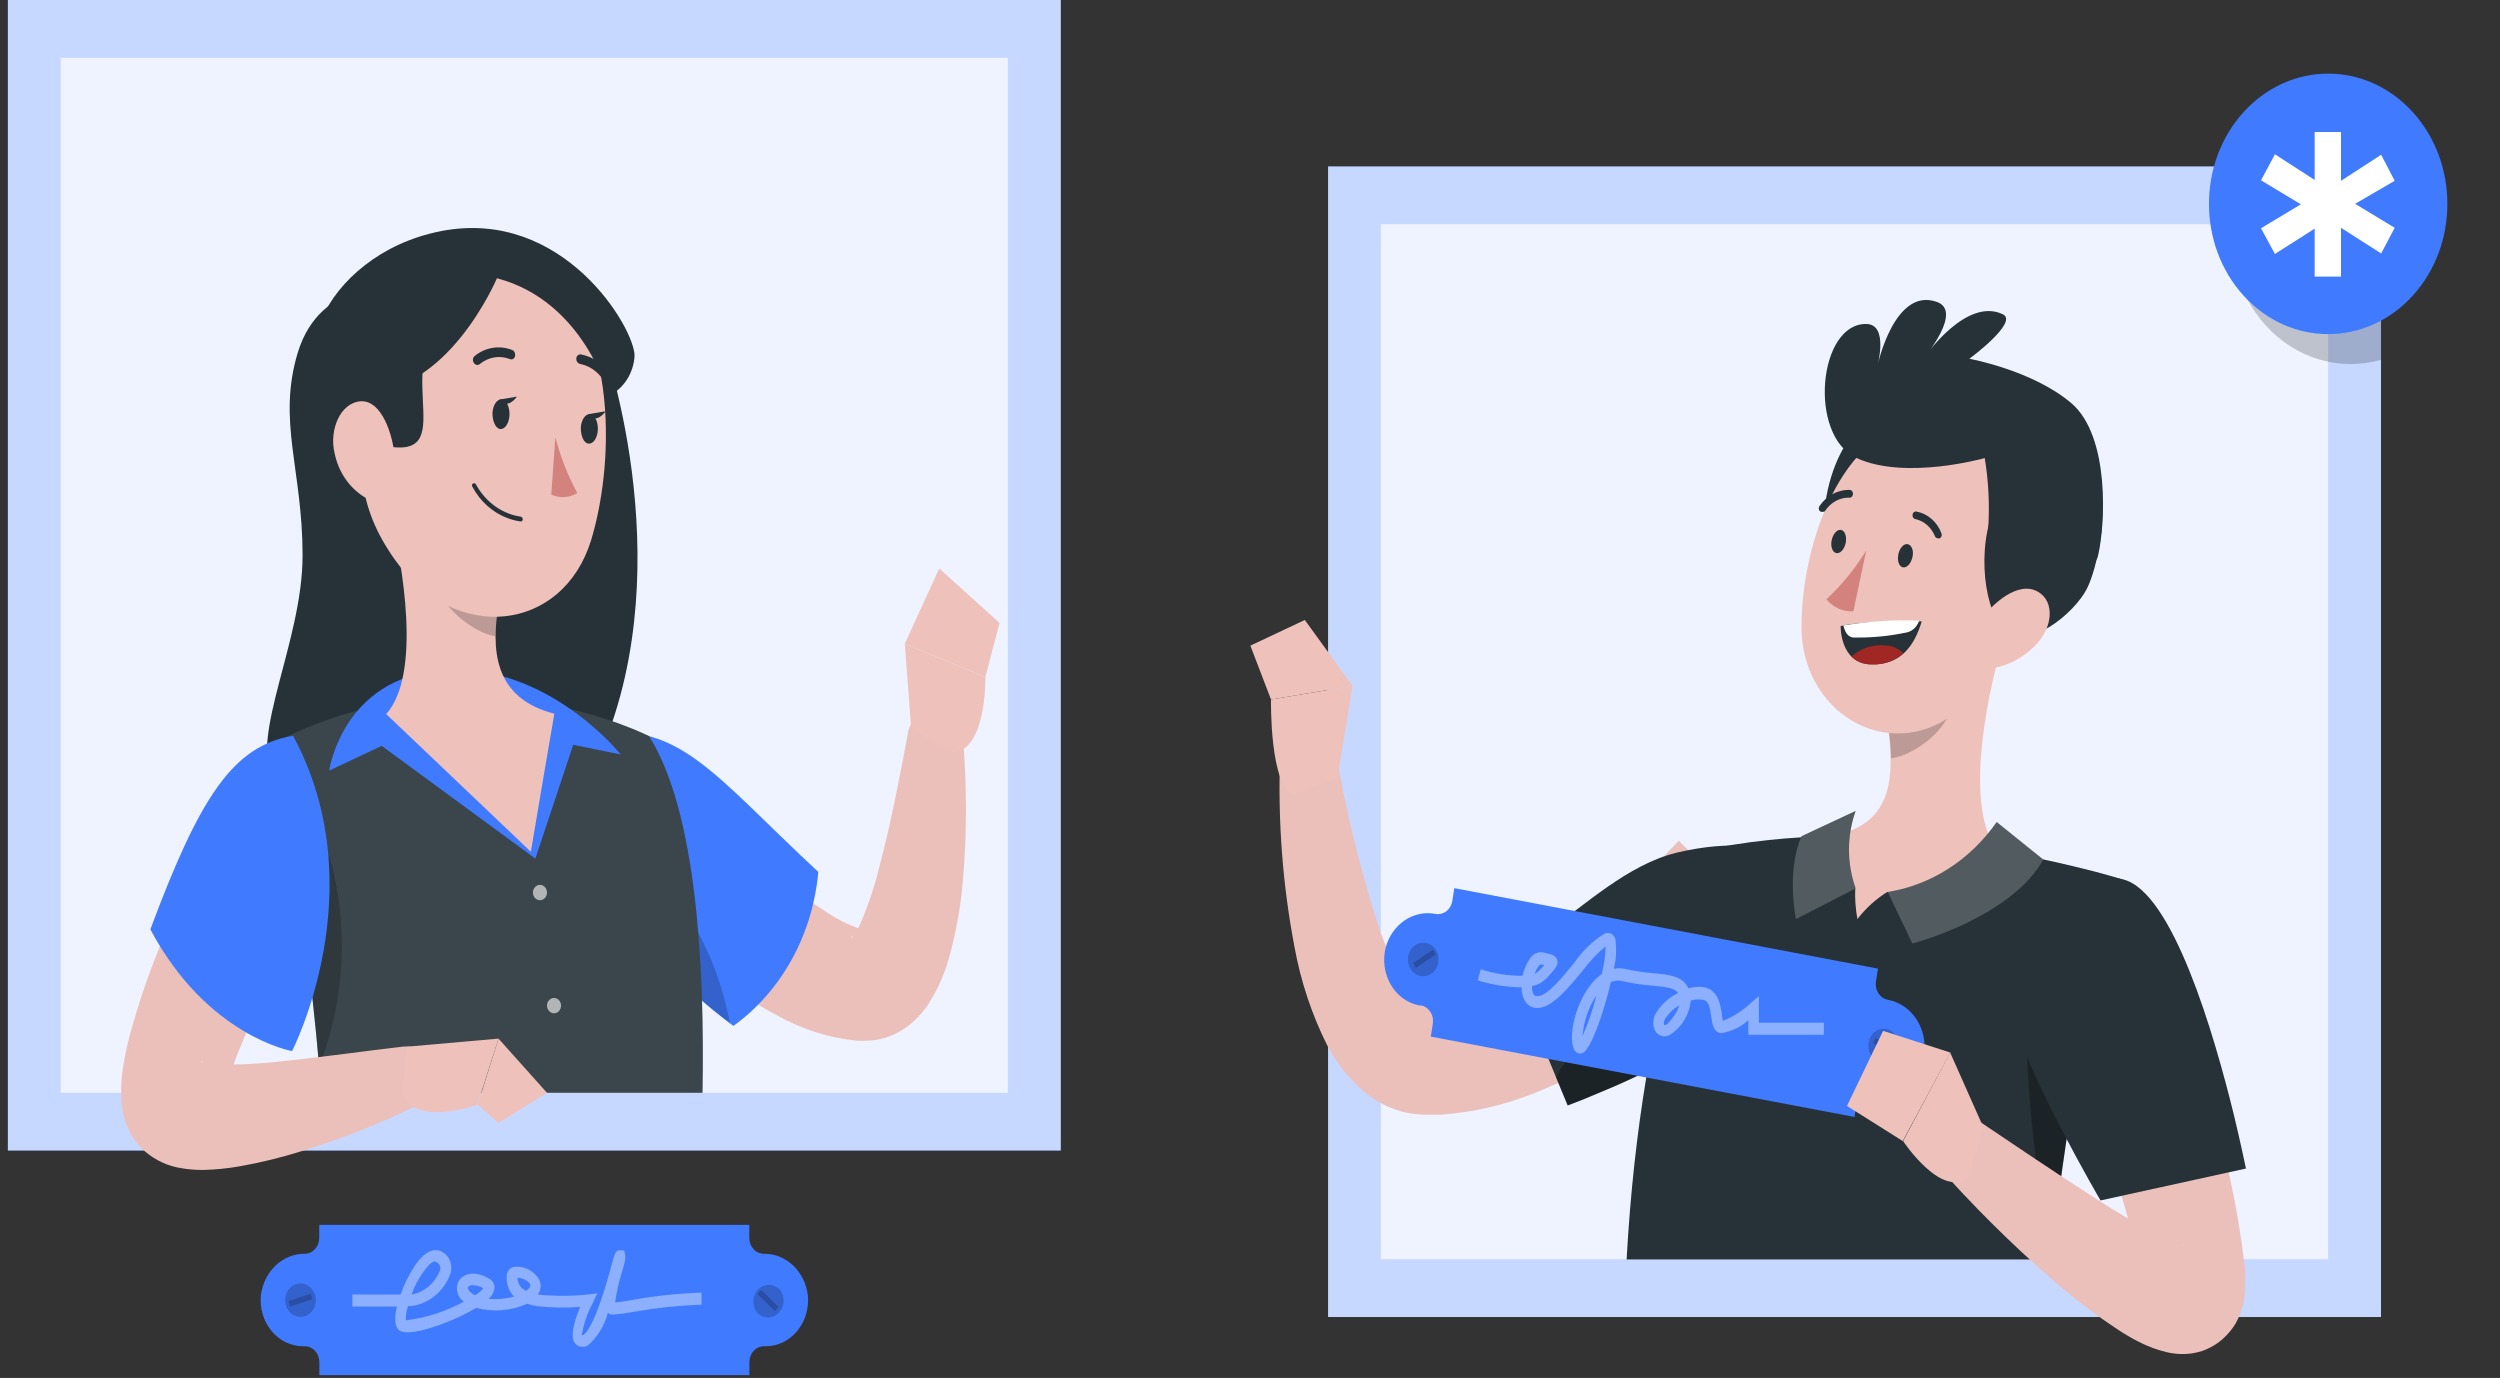 <svg width="254" height="140" viewBox="0 0 254 140" fill="none" xmlns="http://www.w3.org/2000/svg">
<rect x="0" y="0" width="254" height="140" fill="#333333" stroke="none"/>
<path d="M107.773 0H0.801V116.891H107.773V0Z" fill="#407BFF"/>
<path opacity="0.7" d="M107.773 0H0.801V116.891H107.773V0Z" fill="white"/>
<path opacity="0.7" d="M102.398 111.03V5.873L6.165 5.873V111.03H102.398Z" fill="white"/>
<path d="M70.071 80.677C71.465 82.066 73.037 83.65 74.532 85.052C76.026 86.453 77.654 87.879 79.226 89.182C80.744 90.442 82.326 91.606 83.966 92.667C85.23 93.518 86.601 94.162 88.036 94.58H88.181C88.017 94.568 87.853 94.568 87.69 94.58C87.4 94.641 87.122 94.752 86.865 94.909C86.463 95.19 86.441 95.324 86.519 95.275C86.925 94.816 87.25 94.279 87.478 93.691C88.269 91.817 88.91 89.873 89.396 87.879C90.511 83.638 91.392 79.032 92.24 74.548V74.439C92.39 73.726 92.766 73.094 93.301 72.656C93.836 72.217 94.496 72 95.164 72.042C95.832 72.085 96.465 72.384 96.95 72.887C97.435 73.391 97.742 74.065 97.815 74.792C98.255 79.727 98.255 84.698 97.815 89.633C97.583 92.305 97.097 94.943 96.365 97.505C95.886 99.16 95.171 100.723 94.247 102.135C93.5 103.228 92.545 104.13 91.448 104.779C90.71 105.212 89.911 105.505 89.084 105.644C88.656 105.713 88.223 105.746 87.79 105.742H87.121C84.274 105.469 81.502 104.596 78.959 103.171C76.775 102.012 74.677 100.671 72.681 99.162C70.748 97.745 68.887 96.216 67.105 94.58C65.343 92.935 63.682 91.376 61.976 89.463C60.959 88.305 60.392 86.763 60.393 85.159C60.393 83.555 60.961 82.013 61.978 80.856C62.995 79.699 64.382 79.016 65.849 78.951C67.316 78.886 68.749 79.444 69.848 80.507L70.071 80.677Z" fill="#EBC0BB"/>
<path d="M59.722 74.731C68.854 72.927 72.412 78.642 83.139 88.585C82.86 91.73 81.941 94.767 80.45 97.474C78.958 100.181 76.932 102.49 74.519 104.231C74.519 104.231 52.172 88.293 59.722 74.731Z" fill="#407BFF"/>
<path opacity="0.2" d="M60.147 88.305C64.016 96.079 72.323 102.574 74.152 103.939C73.505 100.393 71.465 92.887 65.432 88.098C64.688 87.401 63.731 87.036 62.752 87.074C61.773 87.112 60.843 87.552 60.147 88.305Z" fill="black"/>
<path d="M61.139 34.374C61.139 34.374 69.313 56.721 61.139 76.193C52.966 95.665 29.983 83.967 27.686 79.3C25.389 74.633 30.742 65.129 30.742 56.429C30.742 47.729 28.154 42.782 30.251 35.836C34.722 21.031 61.139 34.374 61.139 34.374Z" fill="#263238"/>
<path d="M71.376 111.031H32.648C32.57 110.129 32.492 109.227 32.425 108.35C32.035 103.805 31.555 99.589 31.053 95.811C30.197 89.029 29.01 82.301 27.496 75.657C47.312 65.203 65.945 74.792 65.945 74.792C70.673 82.298 71.621 97.566 71.376 111.031Z" fill="#263238"/>
<path opacity="0.1" d="M71.376 111.031H32.648C32.57 110.129 32.492 109.227 32.425 108.35C32.035 103.805 31.555 99.589 31.053 95.811C30.197 89.029 29.01 82.301 27.496 75.657C47.312 65.203 65.945 74.792 65.945 74.792C70.673 82.298 71.621 97.566 71.376 111.031Z" fill="white"/>
<path opacity="0.2" d="M31.064 95.799C31.555 99.576 32.035 103.792 32.425 108.35C35.094 101.572 35.462 93.976 33.462 86.928L31.064 95.799Z" fill="black"/>
<path d="M46.275 68.041C34.879 68.041 33.451 78.289 33.451 78.289L38.781 75.778L54.393 87.233L58.24 75.669L63.068 76.656C63.068 76.656 56.188 68.053 46.275 68.041Z" fill="#407BFF"/>
<path d="M53.935 86.538L39.238 72.55C42.818 68.541 40.989 57.55 39.506 51.543L50.657 61.291C49.91 65.946 50.088 70.917 56.322 72.513C56.311 72.55 53.924 86.502 53.935 86.538Z" fill="#EEC1BB"/>
<path opacity="0.2" d="M44.045 55.564L50.647 61.34C50.448 62.431 50.347 63.541 50.346 64.654C47.982 64.276 44.569 61.474 44.146 58.805C43.929 57.741 43.895 56.642 44.045 55.564Z" fill="black"/>
<path d="M36.608 37.213C36.385 47.071 36.106 51.226 40.165 56.928C46.264 65.458 57.204 64.239 60.069 54.845C62.645 46.315 62.578 31.693 54.26 26.441C52.506 25.255 50.494 24.602 48.432 24.551C46.371 24.5 44.334 25.053 42.533 26.151C40.733 27.25 39.233 28.855 38.192 30.8C37.15 32.745 36.603 34.959 36.608 37.213Z" fill="#EEC1BB"/>
<path d="M45.406 32.059C39.295 37.688 47.636 47.753 37.867 45C28.099 42.246 35.091 28.026 41.603 25.942C48.115 23.858 45.406 32.059 45.406 32.059Z" fill="#263238"/>
<path d="M50.033 41.953C50.033 42.782 50.334 43.513 50.803 43.586C51.271 43.659 51.717 43.038 51.762 42.209C51.806 41.38 51.472 40.662 50.992 40.589C50.513 40.515 50.089 41.125 50.033 41.953Z" fill="#263238"/>
<path d="M59.01 43.452C59.01 44.28 59.3 45.011 59.779 45.072C60.259 45.133 60.682 44.536 60.738 43.708C60.794 42.879 60.437 42.16 59.969 42.087C59.5 42.014 59.054 42.623 59.01 43.452Z" fill="#263238"/>
<path d="M59.746 42.087L61.541 41.783C61.541 41.783 60.538 43.208 59.746 42.087Z" fill="#263238"/>
<path d="M56.422 44.427C56.94 46.412 57.689 48.317 58.653 50.093C58.252 50.337 57.806 50.479 57.348 50.506C56.89 50.534 56.432 50.447 56.01 50.251L56.422 44.427Z" fill="#D4827D"/>
<path d="M51.661 52.676C52.061 52.82 52.471 52.922 52.888 52.981C52.915 52.984 52.943 52.981 52.969 52.973C52.995 52.964 53.02 52.949 53.041 52.93C53.062 52.91 53.079 52.887 53.091 52.86C53.103 52.833 53.11 52.803 53.111 52.774C53.115 52.708 53.096 52.644 53.059 52.592C53.023 52.54 52.969 52.505 52.91 52.493C51.976 52.358 51.082 51.994 50.294 51.428C49.507 50.863 48.846 50.111 48.361 49.228C48.349 49.199 48.332 49.174 48.311 49.153C48.289 49.132 48.264 49.115 48.237 49.105C48.21 49.095 48.181 49.091 48.153 49.093C48.124 49.095 48.096 49.104 48.071 49.118C48.044 49.131 48.021 49.15 48.002 49.173C47.983 49.197 47.968 49.224 47.96 49.254C47.952 49.284 47.949 49.316 47.953 49.347C47.957 49.378 47.966 49.408 47.982 49.435C48.8 50.974 50.111 52.129 51.661 52.676Z" fill="#263238"/>
<path d="M34.009 46.108C34.203 47.027 34.57 47.891 35.087 48.646C35.603 49.401 36.258 50.031 37.008 50.495C38.915 51.555 40.287 49.276 40.108 46.547C39.941 44.11 38.759 40.674 36.685 40.771C34.611 40.869 33.395 43.647 34.009 46.108Z" fill="#EEC1BB"/>
<path d="M48.406 37.067C48.463 37.082 48.522 37.084 48.58 37.071C48.638 37.058 48.693 37.032 48.74 36.994C49.167 36.641 49.667 36.408 50.197 36.316C50.726 36.225 51.267 36.278 51.773 36.47C51.824 36.497 51.879 36.512 51.936 36.514C51.992 36.516 52.048 36.504 52.1 36.48C52.152 36.455 52.199 36.419 52.237 36.373C52.275 36.327 52.303 36.273 52.319 36.214C52.355 36.09 52.349 35.957 52.302 35.839C52.255 35.72 52.17 35.624 52.063 35.568C51.426 35.312 50.741 35.234 50.069 35.34C49.397 35.446 48.76 35.734 48.216 36.177C48.125 36.258 48.067 36.374 48.052 36.502C48.038 36.629 48.068 36.757 48.138 36.86C48.2 36.963 48.295 37.037 48.406 37.067Z" fill="#263238"/>
<path d="M61.885 39.309C61.934 39.333 61.987 39.346 62.041 39.346C62.095 39.346 62.148 39.333 62.197 39.309C62.247 39.276 62.29 39.233 62.324 39.183C62.358 39.132 62.382 39.074 62.396 39.013C62.409 38.952 62.412 38.888 62.402 38.826C62.393 38.764 62.373 38.704 62.342 38.651C62.009 37.958 61.533 37.359 60.953 36.901C60.373 36.442 59.703 36.136 58.997 36.007C58.941 36 58.884 36.006 58.83 36.025C58.776 36.044 58.726 36.075 58.684 36.117C58.642 36.158 58.608 36.209 58.585 36.265C58.562 36.322 58.551 36.383 58.551 36.445C58.547 36.575 58.587 36.701 58.663 36.8C58.739 36.899 58.846 36.964 58.964 36.981C59.518 37.094 60.041 37.343 60.493 37.711C60.946 38.078 61.315 38.554 61.573 39.102C61.649 39.212 61.761 39.286 61.885 39.309Z" fill="#263238"/>
<path d="M50.734 40.6L52.519 40.296C52.519 40.296 51.571 41.709 50.734 40.6Z" fill="#263238"/>
<path d="M50.489 28.269C50.489 28.269 45.382 40.369 36.55 39.784C27.719 39.199 32.413 25.893 44.813 23.48C57.213 21.068 64.484 33.326 64.473 36.165C64.418 37.037 64.144 37.876 63.682 38.59C63.219 39.303 62.587 39.864 61.852 40.211C61.852 40.211 59.377 30.609 50.489 28.269Z" fill="#263238"/>
<path d="M31.243 91.278C29.492 95.019 27.664 98.919 25.991 102.672C25.166 104.56 24.352 106.449 23.694 108.228C23.37 109.105 23.103 109.983 22.913 110.665C22.824 110.97 22.779 111.262 22.757 111.165C22.735 111.067 22.757 110.982 22.612 110.458C22.499 110.076 22.341 109.712 22.144 109.373C21.989 109.11 21.81 108.865 21.609 108.642C21.504 108.52 21.388 108.41 21.263 108.313C20.415 107.667 20.326 107.862 20.415 107.862C20.647 107.946 20.886 108.003 21.129 108.033C21.928 108.14 22.733 108.181 23.538 108.155C25.311 108.155 27.24 107.984 29.113 107.777C32.971 107.375 36.919 106.802 40.922 106.339H40.989C41.663 106.257 42.342 106.44 42.903 106.855C43.464 107.271 43.87 107.892 44.049 108.607C44.228 109.321 44.168 110.082 43.879 110.752C43.589 111.422 43.091 111.958 42.472 112.261C38.66 114.142 34.724 115.706 30.697 116.94C28.609 117.6 26.486 118.121 24.341 118.5C23.134 118.712 21.916 118.834 20.694 118.866C19.925 118.875 19.157 118.814 18.397 118.683C17.074 118.479 15.821 117.904 14.762 117.013C14.543 116.823 14.335 116.62 14.137 116.404C13.852 116.077 13.595 115.722 13.368 115.344C13.04 114.767 12.785 114.144 12.61 113.492C12.413 112.73 12.308 111.944 12.297 111.152C12.29 110.217 12.361 109.283 12.509 108.362C12.726 107.022 13.024 105.699 13.401 104.402C14.04 102.124 14.784 99.883 15.632 97.688C17.271 93.468 19.133 89.354 21.207 85.369C21.918 83.915 23.129 82.829 24.573 82.35C26.017 81.871 27.576 82.039 28.907 82.816C30.238 83.593 31.232 84.916 31.67 86.494C32.108 88.072 31.954 89.775 31.243 91.23V91.278Z" fill="#EBC0BB"/>
<path d="M29.772 74.755C23.65 75.779 20.293 80.994 15.275 94.422C21.063 105.303 29.671 106.79 29.671 106.79C29.671 106.79 38.18 90.303 29.772 74.755Z" fill="#407BFF"/>
<path opacity="0.6" d="M54.147 90.681C54.147 90.835 54.188 90.986 54.267 91.115C54.345 91.243 54.457 91.343 54.587 91.402C54.718 91.461 54.861 91.476 54.999 91.446C55.138 91.416 55.265 91.342 55.365 91.233C55.465 91.124 55.533 90.985 55.56 90.833C55.588 90.682 55.574 90.525 55.52 90.383C55.465 90.24 55.374 90.118 55.257 90.033C55.139 89.947 55.001 89.901 54.86 89.901C54.671 89.901 54.489 89.984 54.355 90.13C54.222 90.276 54.147 90.474 54.147 90.681Z" fill="white"/>
<path opacity="0.6" d="M55.576 102.171C55.576 102.378 55.651 102.577 55.785 102.723C55.919 102.869 56.101 102.951 56.29 102.951C56.479 102.951 56.661 102.869 56.794 102.723C56.928 102.577 57.004 102.378 57.004 102.171C57.004 101.965 56.928 101.766 56.794 101.62C56.661 101.474 56.479 101.392 56.29 101.392C56.101 101.392 55.919 101.474 55.785 101.62C55.651 101.766 55.576 101.965 55.576 102.171Z" fill="white"/>
<path d="M92.575 74L91.928 65.397L100.113 68.797C100.113 68.797 100.269 76.498 96.633 76.425L92.575 74Z" fill="#EEC1BB"/>
<path d="M95.429 57.757L101.551 63.289L100.113 68.797L91.928 65.397L95.429 57.757Z" fill="#EEC1BB"/>
<path d="M41.402 106.339L50.646 105.523L48.505 112.237C48.505 112.237 41.814 114.674 40.81 110.823L41.402 106.339Z" fill="#EEC1BB"/>
<path d="M55.575 111.03L50.647 114.089L48.539 112.236L50.647 105.522L55.575 111.03Z" fill="#EEC1BB"/>
<path d="M77.609 127.383C77.414 127.385 77.22 127.344 77.04 127.263C76.859 127.182 76.695 127.063 76.557 126.912C76.419 126.761 76.31 126.582 76.236 126.384C76.162 126.187 76.124 125.976 76.126 125.762V124.446H32.436V125.762C32.437 125.975 32.4 126.185 32.327 126.382C32.254 126.578 32.145 126.757 32.009 126.907C31.872 127.058 31.709 127.178 31.53 127.259C31.35 127.341 31.158 127.383 30.964 127.383C29.875 127.373 28.82 127.798 27.998 128.58C27.177 129.361 26.645 130.443 26.503 131.623C26.444 132.276 26.511 132.935 26.699 133.558C26.887 134.181 27.193 134.754 27.597 135.24C28 135.725 28.493 136.113 29.042 136.378C29.591 136.643 30.185 136.779 30.785 136.778H30.975C31.366 136.781 31.741 136.953 32.017 137.257C32.292 137.56 32.447 137.97 32.447 138.398V139.714H76.137V138.398C76.137 137.968 76.293 137.556 76.571 137.252C76.849 136.948 77.227 136.778 77.62 136.778H77.798C78.399 136.779 78.993 136.643 79.542 136.378C80.091 136.113 80.583 135.725 80.987 135.24C81.39 134.754 81.696 134.181 81.885 133.558C82.073 132.935 82.14 132.276 82.08 131.623C81.939 130.441 81.405 129.357 80.581 128.576C79.757 127.794 78.7 127.37 77.609 127.383Z" fill="#407BFF"/>
<path opacity="0.2" d="M79.07 130.843C79.23 130.991 79.36 131.173 79.453 131.377C79.546 131.582 79.6 131.805 79.611 132.033C79.623 132.261 79.591 132.489 79.519 132.704C79.448 132.918 79.337 133.114 79.193 133.28C79.056 133.452 78.889 133.591 78.702 133.691C78.515 133.79 78.311 133.848 78.104 133.861C77.896 133.873 77.688 133.84 77.492 133.763C77.296 133.687 77.116 133.568 76.963 133.414C76.693 133.104 76.541 132.694 76.535 132.266C76.53 131.838 76.671 131.423 76.933 131.104C77.194 130.785 77.555 130.585 77.945 130.544C78.334 130.502 78.724 130.622 79.037 130.88L79.07 130.843Z" fill="black"/>
<path opacity="0.2" d="M77.324 131.043L76.967 131.479L78.737 133.209L79.094 132.774L77.324 131.043Z" fill="black"/>
<path opacity="0.2" d="M30.988 133.731C30.693 133.83 30.377 133.831 30.081 133.734C29.785 133.637 29.521 133.446 29.325 133.185C29.128 132.924 29.007 132.605 28.976 132.269C28.946 131.933 29.007 131.594 29.153 131.296C29.299 130.998 29.522 130.754 29.795 130.595C30.068 130.436 30.378 130.369 30.686 130.403C30.993 130.437 31.285 130.57 31.523 130.785C31.762 131 31.937 131.287 32.025 131.611C32.144 132.042 32.101 132.507 31.907 132.905C31.712 133.302 31.382 133.599 30.988 133.731Z" fill="black"/>
<path opacity="0.2" d="M31.735 131.992L31.58 131.433L29.307 132.186L29.463 132.746L31.735 131.992Z" fill="black"/>
<g opacity="0.4">
<path d="M59.22 136.838C59.076 136.839 58.933 136.814 58.796 136.765C58.675 136.717 58.565 136.64 58.472 136.542C58.38 136.443 58.308 136.324 58.261 136.193C57.982 135.413 58.484 133.902 58.941 132.781C57.489 132.894 56.03 132.869 54.581 132.708C54.233 132.659 53.89 132.577 53.555 132.464C51.917 133.192 50.11 133.337 48.392 132.878C47.61 133.34 46.802 133.747 45.972 134.097C44.579 134.682 41.267 135.937 40.464 135.072C40.062 134.633 40.085 133.756 40.33 132.744H35.803V131.526H40.698C41.072 130.464 41.57 129.461 42.181 128.54C43.486 126.676 44.501 126.92 44.98 127.224C45.321 127.422 45.587 127.743 45.734 128.132C45.881 128.522 45.898 128.955 45.783 129.357C45.456 130.261 44.91 131.05 44.202 131.638C43.494 132.227 42.653 132.592 41.769 132.696H41.456C41.289 133.156 41.213 133.65 41.233 134.146C43.287 133.899 45.284 133.255 47.132 132.245C46.823 132.05 46.593 131.734 46.487 131.361C46.382 130.989 46.409 130.586 46.563 130.234C46.965 129.43 48.192 129.016 49.663 129.893C49.842 129.975 49.993 130.115 50.097 130.293C50.2 130.472 50.252 130.681 50.243 130.892C50.174 131.323 49.954 131.708 49.63 131.964C50.506 132.042 51.387 131.964 52.239 131.733C51.977 131.473 51.773 131.152 51.642 130.793C51.51 130.434 51.455 130.047 51.481 129.661C51.483 129.452 51.547 129.248 51.664 129.081C51.781 128.914 51.943 128.793 52.128 128.735C52.596 128.653 53.076 128.708 53.519 128.894C53.961 129.081 54.351 129.392 54.648 129.796C54.827 130.041 54.925 130.346 54.925 130.661C54.925 130.975 54.827 131.28 54.648 131.526C56.324 131.701 58.012 131.701 59.688 131.526L60.67 131.416L60.224 132.379C59.674 133.389 59.296 134.499 59.108 135.657H59.22C60.335 135.023 61.629 130.405 62.097 128.662C62.487 127.249 62.532 127.042 63 127.042H63.413L63.513 127.493C63.58 127.797 63.513 128.211 63.145 129.381C62.852 130.338 62.635 131.32 62.498 132.318C62.9 132.318 63.614 132.172 64.316 132.062C66.618 131.652 68.943 131.408 71.274 131.331V132.549C68.995 132.63 66.723 132.87 64.472 133.268C63.734 133.408 62.989 133.505 62.242 133.561C62.067 133.564 61.897 133.499 61.762 133.378C61.412 134.706 60.686 135.879 59.688 136.729C59.539 136.795 59.381 136.832 59.22 136.838ZM48.069 130.575C47.968 130.561 47.866 130.573 47.771 130.611C47.676 130.649 47.59 130.712 47.523 130.795C47.523 130.904 47.589 131.185 48.035 131.465C48.108 131.52 48.187 131.565 48.27 131.599C48.584 131.413 48.87 131.174 49.117 130.892C48.798 130.702 48.443 130.594 48.08 130.575H48.069ZM44.244 128.138C43.972 128.189 43.725 128.34 43.542 128.565C42.791 129.416 42.203 130.423 41.813 131.526C42.443 131.416 43.037 131.135 43.541 130.709C44.046 130.284 44.445 129.726 44.701 129.089C44.755 128.936 44.754 128.767 44.698 128.616C44.642 128.464 44.536 128.342 44.4 128.272C44.356 128.239 44.307 128.214 44.255 128.199L44.244 128.138ZM52.574 129.771C52.571 130.074 52.657 130.371 52.819 130.617C52.982 130.862 53.213 131.044 53.477 131.136C53.613 131.04 53.734 130.921 53.834 130.783C53.834 130.685 53.934 130.588 53.834 130.405C53.5 130.045 53.054 129.836 52.585 129.82L52.574 129.771Z" fill="white"/>
</g>
<path d="M134.944 133.797L241.916 133.797V16.905L134.944 16.905V133.797Z" fill="#407BFF"/>
<path opacity="0.7" d="M241.904 16.918H134.932V133.809H241.904V16.918Z" fill="white"/>
<path opacity="0.7" d="M236.54 22.779H140.295V127.936H236.54V22.779Z" fill="white"/>
<path d="M178.934 93.964C178.298 94.72 177.819 95.256 177.25 95.865C176.681 96.474 176.135 97.023 175.577 97.571C174.462 98.692 173.347 99.764 172.12 100.812C169.736 102.915 167.217 104.829 164.582 106.539C161.88 108.317 159.027 109.806 156.063 110.987C152.935 112.268 149.651 113.032 146.317 113.253H144.979C144.279 113.257 143.581 113.187 142.893 113.046C141.558 112.75 140.287 112.179 139.147 111.364C137.391 110.025 135.929 108.277 134.865 106.247C133.286 103.107 132.158 99.72 131.519 96.206C130.311 89.858 129.82 83.372 130.059 76.893L135.734 76.503C136.733 82.293 138.12 87.994 139.883 93.562C140.641 96.015 141.703 98.344 143.038 100.483C143.417 101.116 143.935 101.636 144.544 101.994C144.689 101.994 144.711 101.994 144.711 101.994L145.469 101.884C149.841 101.239 154.39 98.924 158.639 95.938C160.8 94.41 162.881 92.75 164.872 90.967C165.887 90.077 166.879 89.163 167.838 88.201L169.266 86.775L170.57 85.41L178.934 93.964Z" fill="#EBC0BB"/>
<path d="M153.131 97.437L159.275 112.303C159.275 112.303 159.922 112.072 161.015 111.633L164.059 110.353C170.861 107.392 181.823 101.105 184.32 96.304C188.056 89.127 181.733 83.912 170.304 86.641C165.364 87.86 160.948 92.052 157.602 94.306C156.487 95.049 155.551 95.707 154.815 96.231C153.755 96.974 153.131 97.437 153.131 97.437Z" fill="#263238"/>
<path opacity="0.3" d="M183.975 97.193C182.47 94.061 178.5 97.437 171.932 98.338C169.011 98.753 158.93 106.868 158.094 109.463L159.276 112.327C159.276 112.327 180.385 104.394 183.975 97.193Z" fill="black"/>
<path d="M135.879 79.074L137.418 69.679L129.133 71.068C129.133 71.068 128.977 80.122 131.508 80.743L135.879 79.074Z" fill="#EEC1BB"/>
<path d="M132.568 62.99L127.037 65.597L129.134 71.069L137.419 69.679L132.568 62.99Z" fill="#EEC1BB"/>
<path d="M215.655 89.358C215.399 90.223 215.165 91.088 214.919 91.965C211.82 103.634 209.66 115.576 208.463 127.656V127.96H165.264C166.78 100.385 173.594 86.299 173.594 86.299C173.594 86.299 175.177 85.922 177.842 85.568C179.927 85.3 182.548 85.032 185.202 84.983C190.942 85.102 196.672 85.573 202.363 86.397C205.352 86.799 208.374 87.457 210.782 88.042C213.682 88.724 215.655 89.358 215.655 89.358Z" fill="#263238"/>
<path opacity="0.3" d="M208.462 127.656C209.676 115.584 211.847 103.651 214.951 91.99C212.275 91.515 207.636 91.43 206.544 96.121C205.373 101.153 205.618 113.277 208.462 127.656Z" fill="black"/>
<path d="M217.674 94.817C218.376 96.23 218.967 97.485 219.547 98.826C220.127 100.166 220.662 101.494 221.231 102.835C222.346 105.528 223.305 108.257 224.197 111.047C226.076 116.734 227.37 122.631 228.055 128.63L228.122 129.215V129.642V130.288C228.138 130.88 228.093 131.473 227.989 132.054C227.989 132.237 227.933 132.383 227.888 132.578C227.844 132.773 227.766 133.005 227.699 133.212C227.632 133.419 227.565 133.602 227.464 133.821C227.364 134.041 227.23 134.284 227.108 134.516C226.831 134.96 226.509 135.369 226.149 135.734C225.781 136.108 225.373 136.432 224.933 136.697C224.555 136.922 224.16 137.11 223.751 137.258C223.417 137.359 223.079 137.441 222.736 137.501C221.867 137.624 220.984 137.583 220.127 137.379C219.146 137.145 218.192 136.789 217.284 136.319C216.514 135.929 215.845 135.527 215.198 135.101C212.827 133.539 210.555 131.804 208.396 129.91C204.267 126.307 200.356 122.416 196.688 118.261L200.289 113.387C204.616 116.299 208.987 119.272 213.291 122.002C215.345 123.344 217.463 124.565 219.636 125.657C220.098 125.884 220.571 126.084 221.053 126.254C221.318 126.377 221.601 126.447 221.889 126.462C221.889 126.462 221.777 126.364 221.209 126.462C221.022 126.483 220.839 126.528 220.662 126.596C220.399 126.68 220.145 126.794 219.904 126.937C219.607 127.115 219.333 127.336 219.09 127.595C218.839 127.852 218.615 128.138 218.421 128.448C218.023 129.098 217.806 129.859 217.797 130.641V130.763V130.653L217.707 130.19C217.232 127.671 216.632 125.182 215.912 122.733C215.176 120.235 214.34 117.737 213.459 115.239C212.578 112.741 211.596 110.28 210.593 107.818C209.589 105.357 208.496 102.859 207.493 100.605L217.674 94.817Z" fill="#EBC0BB"/>
<path d="M204.637 103.554C205.964 109.208 213.413 121.965 213.413 121.965L228.188 118.724C228.188 118.724 228.043 118.017 227.776 116.799C227.575 115.897 227.307 114.691 226.973 113.314C224.977 105.162 220.751 90.577 215.699 89.346C208.15 87.506 202.273 93.294 204.637 103.554Z" fill="#263238"/>
<path d="M203.444 65.305L198.56 69.094L191.869 74.249C191.994 75.177 192.065 76.113 192.081 77.051C192.159 80.78 191.055 84.082 185.97 84.959C185.97 84.959 179.759 88.761 188.49 90.26C188.45 91.305 188.525 92.353 188.713 93.379C189.567 92.272 190.594 91.339 191.746 90.625C201.37 91.234 202.975 86.47 202.975 86.47C199.563 82.132 201.749 71.251 203.444 65.305Z" fill="#EEC1BB"/>
<path opacity="0.2" d="M191.914 74.249C192.039 75.177 192.11 76.113 192.126 77.051C194.49 76.722 197.802 74.261 198.304 71.69C198.48 70.838 198.566 69.967 198.56 69.094L191.914 74.249Z" fill="black"/>
<path d="M189.807 42.982C185.96 44.517 183.116 55.8 187.666 58.652C192.215 61.503 197.1 40.082 189.807 42.982Z" fill="#263238"/>
<path d="M205.931 56.775C203.79 64.659 202.898 69.387 198.304 72.689C196.824 73.78 195.099 74.408 193.316 74.505C191.532 74.603 189.759 74.165 188.187 73.24C186.615 72.316 185.304 70.939 184.397 69.259C183.489 67.579 183.019 65.659 183.038 63.709C182.982 56.19 186.506 44.541 194.378 42.909C196.077 42.505 197.843 42.597 199.5 43.175C201.156 43.753 202.644 44.797 203.814 46.202C204.984 47.607 205.796 49.323 206.168 51.179C206.539 53.035 206.458 54.965 205.931 56.775Z" fill="#EEC1BB"/>
<path d="M202.776 51.365C200.691 55.569 201.661 62.526 203.713 63.879C205.943 66.316 210.782 62.295 212.031 59.809C213.146 57.591 214.105 52.242 213.314 49.769L202.776 51.365Z" fill="#263238"/>
<path d="M207.046 65.281C205.756 66.753 204.037 67.688 202.184 67.925C199.843 68.169 199.475 65.78 200.813 63.611C202.006 61.662 204.671 59.188 206.7 59.956C208.73 60.724 208.685 63.441 207.046 65.281Z" fill="#EEC1BB"/>
<path d="M194.3 56.617C194.155 57.262 193.731 57.725 193.33 57.64C192.928 57.555 192.739 56.958 192.873 56.312C193.006 55.666 193.441 55.203 193.832 55.288C194.222 55.374 194.467 55.959 194.3 56.617Z" fill="#263238"/>
<path d="M187.521 55.167C187.387 55.813 186.952 56.276 186.562 56.191C186.171 56.105 185.959 55.508 186.104 54.862C186.249 54.217 186.673 53.753 187.063 53.839C187.454 53.924 187.654 54.545 187.521 55.167Z" fill="#263238"/>
<path d="M189.606 55.946C188.465 57.785 187.103 59.449 185.559 60.893C185.906 61.304 186.332 61.626 186.806 61.836C187.28 62.047 187.791 62.141 188.302 62.112L189.606 55.946Z" fill="#D4827D"/>
<path d="M196.899 54.692H197.077C197.12 54.669 197.158 54.638 197.19 54.6C197.221 54.562 197.245 54.517 197.261 54.468C197.277 54.419 197.283 54.367 197.28 54.316C197.277 54.264 197.265 54.214 197.244 54.168C197.026 53.598 196.68 53.099 196.237 52.715C195.794 52.331 195.27 52.077 194.713 51.974C194.666 51.966 194.618 51.968 194.571 51.981C194.525 51.994 194.482 52.017 194.444 52.049C194.406 52.081 194.375 52.121 194.352 52.167C194.329 52.213 194.316 52.264 194.312 52.316C194.305 52.366 194.309 52.418 194.321 52.467C194.334 52.516 194.355 52.562 194.384 52.602C194.414 52.642 194.45 52.675 194.491 52.699C194.532 52.723 194.577 52.738 194.624 52.742C195.057 52.84 195.463 53.051 195.806 53.357C196.15 53.662 196.421 54.053 196.598 54.497C196.628 54.555 196.672 54.603 196.725 54.637C196.778 54.671 196.837 54.69 196.899 54.692Z" fill="#263238"/>
<path d="M185.145 52.011C185.204 52.017 185.263 52.007 185.318 51.981C185.372 51.956 185.42 51.916 185.457 51.865C185.73 51.463 186.085 51.136 186.493 50.91C186.901 50.684 187.352 50.564 187.81 50.561C187.862 50.574 187.915 50.575 187.968 50.564C188.02 50.552 188.069 50.529 188.112 50.495C188.155 50.46 188.19 50.416 188.216 50.365C188.242 50.315 188.258 50.258 188.262 50.2C188.266 50.143 188.258 50.084 188.24 50.03C188.222 49.975 188.192 49.926 188.155 49.885C188.117 49.844 188.072 49.812 188.022 49.792C187.972 49.772 187.919 49.764 187.866 49.769C187.289 49.767 186.72 49.911 186.204 50.19C185.687 50.469 185.237 50.876 184.888 51.377C184.822 51.45 184.785 51.549 184.785 51.651C184.785 51.754 184.822 51.853 184.888 51.926C184.961 51.987 185.053 52.018 185.145 52.011Z" fill="#263238"/>
<path d="M187.008 63.611C187.008 63.611 189.171 62.989 195.249 63.136C194.502 65.573 193.152 67.608 190.041 67.498C186.93 67.388 187.008 63.611 187.008 63.611Z" fill="#263238"/>
<path d="M191.512 65.573C190.285 65.456 189.064 65.858 188.1 66.694C188.633 67.216 189.324 67.502 190.04 67.498C191.246 67.597 192.442 67.192 193.385 66.365C192.867 65.866 192.203 65.585 191.512 65.573Z" fill="#A02724"/>
<path d="M187.275 63.55C187.443 64.086 187.61 64.623 188.212 64.769C190.018 64.813 191.823 64.65 193.598 64.281C193.91 64.239 194.204 64.103 194.448 63.888C194.693 63.672 194.877 63.387 194.981 63.063C192.404 62.949 189.823 63.112 187.275 63.55Z" fill="white"/>
<path d="M145.849 92.855C146.235 92.926 146.631 92.827 146.95 92.581C147.27 92.334 147.487 91.96 147.555 91.539L147.756 90.235L190.799 98.412L190.598 99.715C190.565 99.924 190.569 100.138 190.612 100.345C190.654 100.552 190.734 100.748 190.846 100.921C190.958 101.095 191.1 101.242 191.264 101.355C191.428 101.468 191.611 101.544 191.803 101.58C192.878 101.772 193.851 102.388 194.539 103.31C195.227 104.233 195.583 105.398 195.538 106.588C195.493 107.242 195.322 107.879 195.039 108.457C194.755 109.035 194.364 109.542 193.891 109.946C193.417 110.35 192.872 110.641 192.29 110.801C191.708 110.962 191.101 110.987 190.509 110.877H190.331C190.14 110.84 189.944 110.845 189.754 110.891C189.565 110.938 189.386 111.025 189.227 111.147C189.069 111.269 188.934 111.425 188.83 111.604C188.727 111.784 188.657 111.984 188.625 112.193L188.413 113.484L145.37 105.32L145.57 104.017C145.606 103.808 145.603 103.595 145.561 103.388C145.52 103.181 145.442 102.985 145.331 102.811C145.22 102.638 145.078 102.49 144.915 102.377C144.751 102.264 144.568 102.188 144.377 102.152H144.188C143.597 102.039 143.035 101.791 142.537 101.426C142.039 101.061 141.616 100.586 141.296 100.032C140.976 99.478 140.765 98.856 140.677 98.208C140.589 97.56 140.627 96.899 140.787 96.267C141.099 95.117 141.787 94.134 142.721 93.504C143.655 92.875 144.769 92.644 145.849 92.855Z" fill="#407BFF"/>
<path opacity="0.2" d="M143.864 95.975C143.676 96.085 143.511 96.237 143.379 96.42C143.247 96.603 143.15 96.814 143.095 97.039C143.04 97.265 143.029 97.5 143.06 97.731C143.092 97.962 143.167 98.183 143.28 98.38C143.393 98.578 143.542 98.749 143.718 98.881C143.894 99.014 144.092 99.105 144.302 99.15C144.511 99.196 144.727 99.193 144.936 99.144C145.144 99.094 145.341 98.999 145.515 98.862C145.837 98.61 146.059 98.232 146.136 97.807C146.213 97.382 146.138 96.941 145.928 96.573C145.718 96.206 145.388 95.939 145.005 95.828C144.621 95.717 144.214 95.769 143.864 95.975Z" fill="black"/>
<path opacity="0.2" d="M143.58 97.844L143.863 98.34L145.878 96.966L145.595 96.47L143.58 97.844Z" fill="black"/>
<path opacity="0.2" d="M190.787 107.806C191.15 107.968 191.555 107.974 191.922 107.824C192.29 107.674 192.592 107.379 192.769 106.997C192.946 106.614 192.984 106.174 192.878 105.761C192.771 105.349 192.526 104.996 192.192 104.772C192.008 104.649 191.803 104.569 191.589 104.537C191.375 104.504 191.158 104.521 190.95 104.585C190.742 104.649 190.549 104.76 190.383 104.91C190.216 105.06 190.08 105.246 189.983 105.456C189.885 105.667 189.829 105.897 189.817 106.132C189.805 106.367 189.838 106.603 189.913 106.824C189.989 107.045 190.106 107.246 190.256 107.415C190.406 107.584 190.587 107.717 190.787 107.806Z" fill="black"/>
<path opacity="0.2" d="M192.433 107.158L192.674 106.636L190.553 105.468L190.312 105.99L192.433 107.158Z" fill="black"/>
<g opacity="0.4">
<path d="M160.547 107.039C160.403 107.034 160.263 106.983 160.146 106.892C160.029 106.801 159.939 106.674 159.889 106.527C159.331 105.126 160.112 102.055 161.506 100.191C161.85 99.714 162.265 99.302 162.732 98.972C162.968 98.051 163.103 97.102 163.134 96.145C162.255 96.883 161.458 97.729 160.758 98.668C159.264 100.471 157.725 102.323 156.298 102.408C156.003 102.442 155.706 102.375 155.447 102.218C155.188 102.062 154.979 101.822 154.848 101.531C154.671 101.155 154.587 100.735 154.603 100.313C153.094 100.295 151.594 100.057 150.143 99.606L150.444 98.485C151.824 98.924 153.255 99.146 154.692 99.143C154.82 98.546 155.055 97.982 155.384 97.486C155.523 97.227 155.731 97.02 155.979 96.892C156.228 96.764 156.506 96.72 156.777 96.767L157.112 96.852C157.658 96.974 158.082 97.071 158.227 97.547C158.372 98.022 157.982 98.497 157.045 99.472C156.65 99.847 156.167 100.095 155.651 100.191C155.632 100.45 155.675 100.71 155.774 100.946C155.841 101.092 155.919 101.214 156.231 101.202C157.201 101.202 158.718 99.313 159.933 97.839C160.759 96.63 161.803 95.618 163 94.866C163.105 94.811 163.22 94.783 163.336 94.781C163.452 94.78 163.567 94.806 163.673 94.859C163.779 94.911 163.874 94.987 163.95 95.083C164.026 95.179 164.082 95.292 164.115 95.414C164.262 96.422 164.209 97.453 163.959 98.436C164.327 98.356 164.706 98.356 165.074 98.436C166.034 98.65 167.007 98.797 167.984 98.875C169.635 99.033 170.95 99.167 171.541 100.41C171.947 100.307 172.363 100.258 172.779 100.264C174.563 100.337 174.798 102.079 174.931 103.018C174.951 103.253 174.992 103.486 175.054 103.712C176.074 103.313 177.018 102.714 177.842 101.945L178.7 101.202V103.907H185.302V105.126H177.63V103.651C176.832 104.374 175.86 104.831 174.831 104.967C174.073 104.858 173.961 103.98 173.861 103.286C173.705 102.067 173.549 101.568 172.746 101.543C172.423 101.532 172.1 101.569 171.787 101.653C171.71 102.364 171.483 103.047 171.123 103.645C170.763 104.244 170.28 104.742 169.713 105.101C169.585 105.191 169.442 105.251 169.292 105.278C169.143 105.305 168.99 105.298 168.843 105.258C168.695 105.218 168.557 105.146 168.436 105.045C168.316 104.945 168.215 104.819 168.14 104.675C168.01 104.392 167.954 104.075 167.978 103.759C168.001 103.443 168.104 103.14 168.274 102.884C168.833 102.006 169.605 101.318 170.504 100.897C170.136 100.386 169.389 100.288 167.884 100.142C166.861 100.066 165.843 99.911 164.84 99.679C164.445 99.584 164.032 99.622 163.658 99.789C162.933 102.945 161.628 106.612 160.814 106.978C160.729 107.016 160.638 107.037 160.547 107.039ZM162.197 101.129C161.387 102.347 160.897 103.784 160.781 105.284C161.365 103.948 161.839 102.557 162.197 101.129ZM170.616 102.153C170.046 102.464 169.556 102.925 169.189 103.493C169.111 103.639 168.977 103.919 169.077 104.102C169.177 104.285 169.568 103.944 170.047 103.261C170.295 102.931 170.487 102.556 170.616 102.153ZM156.554 97.973C156.554 97.973 156.421 97.973 156.253 98.266C156.11 98.474 155.994 98.704 155.908 98.948C156.054 98.883 156.19 98.793 156.309 98.68L156.9 98.058L156.554 97.973Z" fill="white"/>
</g>
<path d="M201.483 114.472L198.137 106.941L193.354 115.934C193.354 115.934 197.401 122.027 200.044 119.48L201.483 114.472Z" fill="#EEC1BB"/>
<path d="M191.323 104.736L187.654 112.364L193.319 115.934L198.159 106.941L191.323 104.736Z" fill="#EEC1BB"/>
<path d="M190.765 37.096C190.765 37.096 191.88 32.978 189.65 32.917C184.744 32.783 183.662 44.261 188.635 46.54C193.609 48.819 201.649 46.54 201.649 46.54C202.047 48.951 202.163 51.408 201.994 53.851C201.649 57.226 212.432 59.444 213.146 56.507C213.915 53.351 214.383 44.322 210.458 40.971C206.533 37.62 200.088 36.451 200.088 36.451C200.088 36.451 205.139 32.722 203.489 31.93C199.775 30.151 195.594 36.207 195.594 36.207C195.594 36.207 199.43 31.613 196.787 30.675C192.483 29.128 190.765 37.096 190.765 37.096Z" fill="#263238"/>
<path d="M191.791 90.625L194.3 95.865C194.3 95.865 204.269 93.269 207.603 87.335L202.864 83.522C200.166 87.382 196.191 89.932 191.791 90.625Z" fill="#263238"/>
<path d="M188.534 90.26L182.468 93.38C182.468 93.38 181.464 88.506 183.037 84.96L188.534 82.389C187.631 84.92 187.631 87.729 188.534 90.26Z" fill="#263238"/>
<path opacity="0.2" d="M191.791 90.625L194.3 95.865C194.3 95.865 204.269 93.269 207.603 87.335L202.864 83.522C200.166 87.382 196.191 89.932 191.791 90.625Z" fill="white"/>
<path opacity="0.2" d="M188.534 90.26L182.468 93.38C182.468 93.38 181.464 88.506 183.037 84.96L188.534 82.389C187.631 84.92 187.631 87.729 188.534 90.26Z" fill="white"/>
<path opacity="0.2" d="M241.905 16.918V36.56C240.892 36.845 239.85 36.988 238.805 36.987C236.659 36.987 234.552 36.364 232.699 35.182C230.846 34.001 229.313 32.302 228.258 30.26C227.203 28.219 226.664 25.907 226.695 23.563C226.726 21.219 227.326 18.925 228.434 16.918H241.905Z" fill="black"/>
<path d="M245.105 30.071C249.835 24.903 249.835 16.524 245.105 11.357C240.376 6.189 232.708 6.189 227.979 11.357C223.25 16.524 223.25 24.903 227.979 30.071C232.708 35.239 240.376 35.239 245.105 30.071Z" fill="#407BFF"/>
<path d="M239.284 20.707L243.299 23.145L241.927 25.752L237.846 23.145V28.104H235.17V23.23L231.133 25.801L229.717 23.193L233.765 20.756L229.717 18.319L231.133 15.675L235.17 18.283V13.409H237.846V18.368L241.927 15.724L243.299 18.368L239.284 20.707Z" fill="white"/>
</svg>
